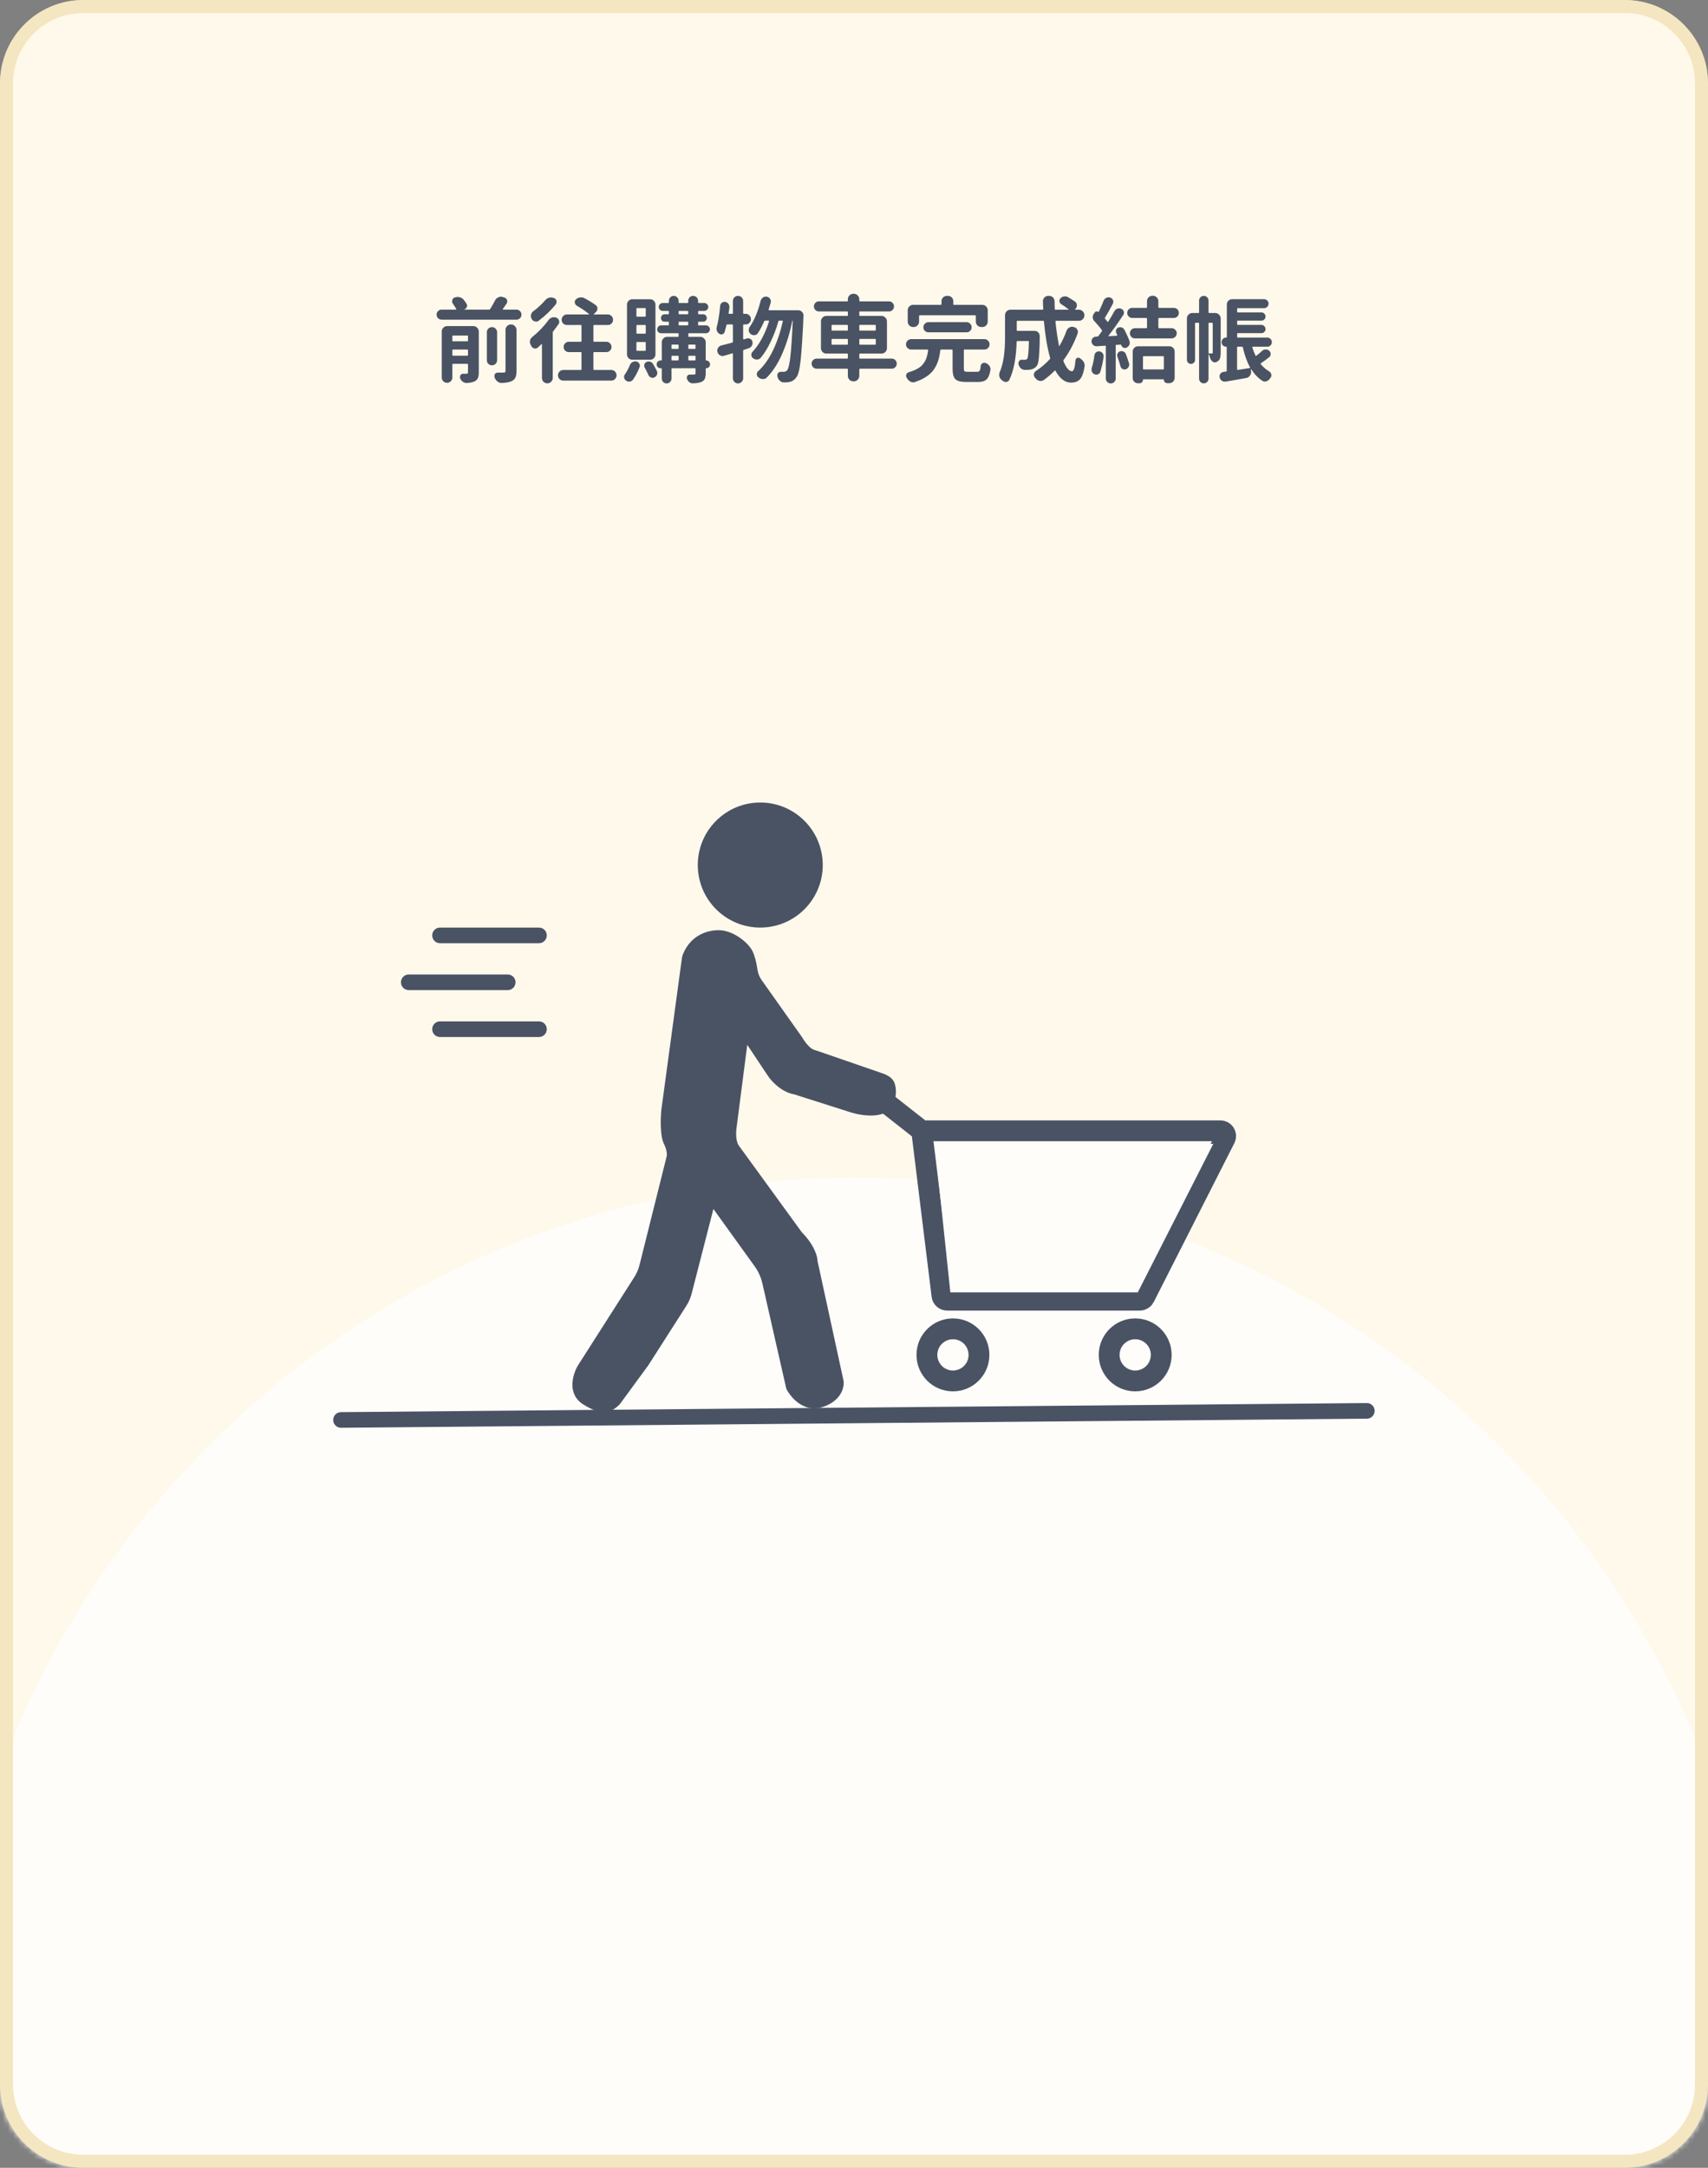 <svg width="328" height="416" viewBox="0 0 328 416" fill="none" xmlns="http://www.w3.org/2000/svg">
<rect x="0" y="0" width="328" height="416" fill="#808080" stroke="none"/>
<g clip-path="url(#clip0_2645_13688)">
<mask id="mask0_2645_13688" style="mask-type:luminance" maskUnits="userSpaceOnUse" x="0" y="0" width="328" height="416">
<path d="M312 0H16C7.163 0 0 7.163 0 16V400C0 408.837 7.163 416 16 416H312C320.837 416 328 408.837 328 400V16C328 7.163 320.837 0 312 0Z" fill="white"/>
</mask>
<g mask="url(#mask0_2645_13688)">
<path d="M312 0H16C7.163 0 0 7.163 0 16V400C0 408.837 7.163 416 16 416H312C320.837 416 328 408.837 328 400V16C328 7.163 320.837 0 312 0Z" fill="#FFF9EB"/>
<path d="M164 576C260.65 576 339 497.65 339 401C339 304.35 260.65 226 164 226C67.35 226 -11 304.35 -11 401C-11 497.65 67.35 576 164 576Z" fill="#FFFDFA"/>
<path d="M86.867 68.133C86.867 68.215 86.914 68.256 87.008 68.256H89.75C89.832 68.256 89.873 68.215 89.873 68.133V67.219C89.873 67.125 89.832 67.078 89.75 67.078H87.008C86.914 67.078 86.867 67.125 86.867 67.219V68.133ZM89.873 64.512C89.873 64.43 89.832 64.389 89.75 64.389H87.008C86.914 64.389 86.867 64.43 86.867 64.512V65.373C86.867 65.455 86.914 65.496 87.008 65.496H89.75C89.832 65.496 89.873 65.455 89.873 65.373V64.512ZM90.91 62.578C91.191 62.578 91.431 62.684 91.631 62.895C91.842 63.094 91.947 63.334 91.947 63.615V71.438C91.947 71.918 91.889 72.287 91.771 72.545C91.654 72.814 91.449 73.025 91.156 73.178C90.816 73.353 90.306 73.459 89.627 73.494C89.603 73.494 89.58 73.494 89.556 73.494C89.31 73.494 89.082 73.412 88.871 73.248C88.637 73.084 88.467 72.861 88.361 72.58C88.338 72.498 88.326 72.416 88.326 72.334C88.326 72.217 88.361 72.106 88.431 72C88.549 71.812 88.719 71.719 88.941 71.719H89.1C89.322 71.719 89.486 71.719 89.592 71.719C89.697 71.719 89.767 71.695 89.803 71.648C89.85 71.602 89.873 71.525 89.873 71.42V69.961C89.873 69.867 89.832 69.82 89.75 69.82H87.008C86.914 69.82 86.867 69.867 86.867 69.961V72.439C86.867 72.721 86.767 72.961 86.568 73.16C86.369 73.359 86.129 73.459 85.848 73.459C85.566 73.459 85.326 73.359 85.127 73.16C84.928 72.961 84.828 72.721 84.828 72.439V63.615C84.828 63.334 84.928 63.094 85.127 62.895C85.338 62.684 85.584 62.578 85.865 62.578H90.91ZM97.08 71.174V63.299C97.08 63.018 97.18 62.777 97.379 62.578C97.578 62.367 97.824 62.262 98.117 62.262H98.152C98.433 62.262 98.674 62.367 98.873 62.578C99.084 62.777 99.189 63.018 99.189 63.299V71.209C99.189 71.76 99.119 72.176 98.978 72.457C98.85 72.738 98.609 72.967 98.258 73.143C97.824 73.342 97.185 73.459 96.342 73.494C96.33 73.494 96.318 73.494 96.306 73.494C96.025 73.494 95.773 73.406 95.551 73.231C95.305 73.043 95.123 72.797 95.006 72.492C95.006 72.469 95 72.445 94.988 72.422C94.953 72.328 94.935 72.24 94.935 72.158C94.935 72.029 94.971 71.906 95.041 71.789C95.158 71.602 95.334 71.508 95.568 71.508C95.756 71.508 95.926 71.508 96.078 71.508C96.348 71.508 96.553 71.502 96.693 71.49C96.846 71.49 96.945 71.473 96.992 71.438C97.051 71.391 97.08 71.303 97.08 71.174ZM93.775 63.053C93.975 62.865 94.209 62.772 94.478 62.772C94.748 62.772 94.977 62.865 95.164 63.053C95.363 63.24 95.463 63.469 95.463 63.738V69.135C95.463 69.404 95.363 69.633 95.164 69.82C94.977 70.008 94.748 70.102 94.478 70.102C94.209 70.102 93.975 70.008 93.775 69.82C93.588 69.633 93.494 69.404 93.494 69.135V63.738C93.494 63.469 93.588 63.24 93.775 63.053ZM96.553 59.309C96.541 59.332 96.541 59.355 96.553 59.379C96.564 59.402 96.582 59.414 96.605 59.414H99.172C99.441 59.414 99.67 59.508 99.857 59.695C100.045 59.883 100.139 60.111 100.139 60.381C100.139 60.65 100.045 60.879 99.857 61.066C99.67 61.254 99.441 61.348 99.172 61.348H84.81C84.541 61.348 84.312 61.254 84.125 61.066C83.937 60.879 83.844 60.65 83.844 60.381C83.844 60.111 83.937 59.883 84.125 59.695C84.312 59.508 84.541 59.414 84.81 59.414H87.553C87.576 59.414 87.594 59.402 87.605 59.379C87.629 59.355 87.635 59.332 87.623 59.309C87.435 58.969 87.213 58.617 86.955 58.254C86.861 58.125 86.814 57.978 86.814 57.815C86.814 57.744 86.826 57.668 86.85 57.586C86.92 57.34 87.072 57.176 87.306 57.094L87.377 57.076C87.553 57.018 87.723 56.988 87.887 56.988C88.027 56.988 88.162 57.006 88.291 57.041C88.596 57.123 88.848 57.281 89.047 57.516C89.246 57.773 89.422 58.025 89.574 58.272C89.656 58.389 89.697 58.518 89.697 58.658C89.697 58.74 89.68 58.828 89.644 58.922C89.551 59.145 89.387 59.297 89.152 59.379C89.152 59.379 89.152 59.385 89.152 59.397C89.152 59.408 89.158 59.414 89.17 59.414H93.916C94.01 59.414 94.08 59.379 94.127 59.309C94.455 58.793 94.771 58.236 95.076 57.639C95.217 57.369 95.422 57.176 95.691 57.059C95.855 56.977 96.019 56.935 96.183 56.935C96.301 56.935 96.412 56.953 96.517 56.988L96.852 57.094C97.109 57.164 97.279 57.322 97.361 57.568C97.396 57.662 97.414 57.756 97.414 57.85C97.414 57.99 97.373 58.125 97.291 58.254C97.08 58.57 96.834 58.922 96.553 59.309ZM104.709 57.603C104.908 57.369 105.154 57.211 105.447 57.129C105.576 57.094 105.699 57.076 105.816 57.076C105.98 57.076 106.145 57.105 106.309 57.164L106.396 57.199C106.643 57.293 106.801 57.469 106.871 57.727C106.883 57.797 106.889 57.867 106.889 57.938C106.889 58.102 106.836 58.26 106.73 58.412C105.758 59.596 104.668 60.639 103.461 61.541C103.297 61.658 103.127 61.717 102.951 61.717C102.869 61.717 102.793 61.705 102.723 61.682C102.453 61.623 102.248 61.471 102.107 61.225C102.107 61.225 102.107 61.219 102.107 61.207C102.002 61.031 101.949 60.85 101.949 60.662C101.949 60.58 101.955 60.498 101.967 60.416C102.025 60.147 102.166 59.924 102.389 59.748C103.291 59.08 104.064 58.365 104.709 57.603ZM105.324 61.435C105.5 61.19 105.729 61.02 106.01 60.926C106.139 60.891 106.262 60.873 106.379 60.873C106.543 60.873 106.701 60.902 106.854 60.961C107.1 61.066 107.264 61.248 107.346 61.506C107.381 61.6 107.398 61.688 107.398 61.77C107.398 61.934 107.346 62.086 107.24 62.227C106.936 62.66 106.602 63.111 106.238 63.58C106.18 63.65 106.15 63.727 106.15 63.809V72.527C106.15 72.82 106.045 73.066 105.834 73.266C105.635 73.465 105.395 73.564 105.113 73.564C104.832 73.564 104.586 73.465 104.375 73.266C104.176 73.066 104.076 72.82 104.076 72.527V66.076C104.076 66.053 104.064 66.041 104.041 66.041C104.018 66.029 104 66.029 103.988 66.041C103.742 66.275 103.508 66.492 103.285 66.691C103.145 66.82 102.98 66.885 102.793 66.885C102.734 66.885 102.676 66.879 102.617 66.867C102.359 66.809 102.166 66.662 102.037 66.428C102.002 66.346 101.961 66.264 101.914 66.182C101.809 65.994 101.756 65.801 101.756 65.602C101.756 65.531 101.762 65.455 101.773 65.373C101.832 65.092 101.973 64.863 102.195 64.688C103.414 63.703 104.457 62.619 105.324 61.435ZM113.955 70.857C113.955 70.951 114.002 70.998 114.096 70.998H117.383C117.664 70.998 117.904 71.098 118.104 71.297C118.303 71.496 118.402 71.736 118.402 72.018C118.402 72.299 118.303 72.539 118.104 72.738C117.904 72.938 117.664 73.037 117.383 73.037H108.189C107.896 73.037 107.65 72.938 107.451 72.738C107.252 72.539 107.152 72.299 107.152 72.018C107.152 71.736 107.252 71.496 107.451 71.297C107.65 71.098 107.896 70.998 108.189 70.998H111.547C111.629 70.998 111.67 70.951 111.67 70.857V67.711C111.67 67.617 111.629 67.57 111.547 67.57H109.227C108.957 67.57 108.723 67.477 108.523 67.289C108.336 67.09 108.242 66.856 108.242 66.586C108.242 66.305 108.336 66.07 108.523 65.883C108.723 65.684 108.957 65.584 109.227 65.584H111.547C111.629 65.584 111.67 65.543 111.67 65.461V62.508C111.67 62.414 111.629 62.367 111.547 62.367H108.857C108.588 62.367 108.354 62.273 108.154 62.086C107.955 61.887 107.855 61.647 107.855 61.365C107.855 61.084 107.955 60.844 108.154 60.645C108.354 60.445 108.588 60.346 108.857 60.346H113.094C113.117 60.346 113.129 60.34 113.129 60.328C113.141 60.305 113.141 60.287 113.129 60.275C112.461 59.725 111.67 59.185 110.756 58.658C110.545 58.529 110.422 58.342 110.387 58.096C110.375 58.049 110.369 58.008 110.369 57.973C110.369 57.773 110.445 57.603 110.598 57.463C110.82 57.24 111.084 57.111 111.389 57.076C111.459 57.065 111.529 57.059 111.6 57.059C111.822 57.059 112.033 57.111 112.232 57.217C113.029 57.639 113.738 58.072 114.359 58.518C114.605 58.682 114.729 58.916 114.729 59.221C114.729 59.478 114.635 59.695 114.447 59.871L114.043 60.258C114.02 60.281 114.014 60.305 114.025 60.328C114.037 60.34 114.055 60.346 114.078 60.346H116.732C117.014 60.346 117.248 60.445 117.436 60.645C117.635 60.844 117.734 61.084 117.734 61.365C117.734 61.647 117.635 61.887 117.436 62.086C117.248 62.273 117.014 62.367 116.732 62.367H114.096C114.002 62.367 113.955 62.414 113.955 62.508V65.461C113.955 65.543 114.002 65.584 114.096 65.584H116.451C116.721 65.584 116.949 65.684 117.137 65.883C117.336 66.07 117.436 66.305 117.436 66.586C117.436 66.856 117.336 67.09 117.137 67.289C116.949 67.477 116.721 67.57 116.451 67.57H114.096C114.002 67.57 113.955 67.617 113.955 67.711V70.857ZM123.869 60.768C123.963 60.768 124.01 60.727 124.01 60.645V59.238C124.01 59.156 123.963 59.115 123.869 59.115H122.357C122.264 59.115 122.217 59.156 122.217 59.238V60.645C122.217 60.727 122.264 60.768 122.357 60.768H123.869ZM123.869 64.037C123.963 64.037 124.01 63.996 124.01 63.914V62.508C124.01 62.414 123.963 62.367 123.869 62.367H122.357C122.264 62.367 122.217 62.414 122.217 62.508V63.914C122.217 63.996 122.264 64.037 122.357 64.037H123.869ZM123.869 67.324C123.963 67.324 124.01 67.277 124.01 67.184V65.76C124.01 65.678 123.963 65.637 123.869 65.637H122.357C122.264 65.637 122.217 65.678 122.217 65.76V67.184C122.217 67.277 122.264 67.324 122.357 67.324H123.869ZM124.836 57.428C125.129 57.428 125.375 57.527 125.574 57.727C125.773 57.926 125.873 58.172 125.873 58.465V67.992C125.873 68.273 125.773 68.519 125.574 68.731C125.375 68.93 125.129 69.029 124.836 69.029H121.443C121.15 69.029 120.904 68.93 120.705 68.731C120.506 68.519 120.406 68.273 120.406 67.992V58.465C120.406 58.172 120.506 57.926 120.705 57.727C120.904 57.527 121.15 57.428 121.443 57.428H124.836ZM120.951 70.066C121.057 69.809 121.227 69.615 121.461 69.486C121.625 69.393 121.795 69.346 121.971 69.346C122.053 69.346 122.129 69.352 122.199 69.363C122.457 69.422 122.65 69.562 122.779 69.785C122.85 69.914 122.885 70.043 122.885 70.172C122.885 70.266 122.861 70.365 122.814 70.471C122.475 71.35 122.059 72.141 121.566 72.844C121.426 73.055 121.221 73.178 120.951 73.213C120.904 73.225 120.857 73.231 120.811 73.231C120.6 73.231 120.406 73.172 120.23 73.055C120.031 72.914 119.908 72.721 119.861 72.475C119.85 72.428 119.844 72.375 119.844 72.316C119.844 72.141 119.902 71.977 120.02 71.824C120.383 71.297 120.693 70.711 120.951 70.066ZM123.799 70.523C123.74 70.406 123.711 70.283 123.711 70.154C123.711 70.072 123.723 69.99 123.746 69.908C123.816 69.697 123.957 69.545 124.168 69.451C124.297 69.393 124.426 69.363 124.555 69.363C124.66 69.363 124.766 69.381 124.871 69.416C125.105 69.486 125.287 69.633 125.416 69.856C125.686 70.312 125.926 70.752 126.137 71.174C126.195 71.303 126.225 71.432 126.225 71.561C126.225 71.666 126.207 71.777 126.172 71.894C126.078 72.129 125.914 72.305 125.68 72.422C125.562 72.481 125.445 72.51 125.328 72.51C125.223 72.51 125.117 72.486 125.012 72.439C124.789 72.357 124.625 72.199 124.52 71.965C124.32 71.508 124.08 71.027 123.799 70.523ZM132.184 69.047C132.184 69.129 132.225 69.17 132.307 69.17H133.449C133.531 69.17 133.572 69.129 133.572 69.047V68.414C133.572 68.32 133.531 68.273 133.449 68.273H132.307C132.225 68.273 132.184 68.32 132.184 68.414V69.047ZM129.09 68.273C128.996 68.273 128.949 68.32 128.949 68.414V69.047C128.949 69.129 128.996 69.17 129.09 69.17H130.197C130.279 69.17 130.32 69.129 130.32 69.047V68.414C130.32 68.32 130.279 68.273 130.197 68.273H129.09ZM130.32 66.269C130.32 66.176 130.279 66.129 130.197 66.129H129.09C128.996 66.129 128.949 66.176 128.949 66.269V66.832C128.949 66.914 128.996 66.955 129.09 66.955H130.197C130.279 66.955 130.32 66.914 130.32 66.832V66.269ZM133.572 66.269C133.572 66.176 133.531 66.129 133.449 66.129H132.307C132.225 66.129 132.184 66.176 132.184 66.269V66.832C132.184 66.914 132.225 66.955 132.307 66.955H133.449C133.531 66.955 133.572 66.914 133.572 66.832V66.269ZM130.461 61.734C130.367 61.734 130.32 61.781 130.32 61.875V62.315C130.32 62.397 130.367 62.438 130.461 62.438H132.025C132.119 62.438 132.166 62.397 132.166 62.315V61.875C132.166 61.781 132.119 61.734 132.025 61.734H130.461ZM130.461 59.66C130.367 59.66 130.32 59.701 130.32 59.783V60.188C130.32 60.27 130.367 60.31 130.461 60.31H132.025C132.119 60.31 132.166 60.27 132.166 60.188V59.783C132.166 59.701 132.119 59.66 132.025 59.66H130.461ZM135.611 69.17C135.822 69.17 135.998 69.246 136.139 69.398C136.279 69.539 136.35 69.709 136.35 69.908V69.926C136.35 70.137 136.279 70.312 136.139 70.453C135.998 70.594 135.822 70.664 135.611 70.664C135.553 70.664 135.523 70.699 135.523 70.769V71.613C135.523 72.082 135.465 72.439 135.348 72.686C135.242 72.932 135.043 73.125 134.75 73.266C134.387 73.441 133.818 73.541 133.045 73.564C133.033 73.564 133.021 73.564 133.01 73.564C132.764 73.564 132.547 73.482 132.359 73.318C132.148 73.154 132.002 72.943 131.92 72.686C131.896 72.615 131.885 72.545 131.885 72.475C131.885 72.357 131.92 72.24 131.99 72.123C132.107 71.959 132.271 71.877 132.482 71.877H133.273C133.391 71.877 133.467 71.859 133.502 71.824C133.549 71.777 133.572 71.701 133.572 71.596V70.805C133.572 70.711 133.531 70.664 133.449 70.664H129.09C128.996 70.664 128.949 70.711 128.949 70.805V72.65C128.949 72.908 128.855 73.125 128.668 73.301C128.492 73.488 128.275 73.582 128.018 73.582C127.76 73.582 127.537 73.488 127.35 73.301C127.174 73.125 127.086 72.908 127.086 72.65V70.769C127.086 70.699 127.051 70.664 126.98 70.664H126.857C126.646 70.664 126.465 70.594 126.312 70.453C126.172 70.301 126.102 70.125 126.102 69.926C126.102 69.715 126.172 69.539 126.312 69.398C126.465 69.246 126.646 69.17 126.857 69.17H126.98C127.051 69.17 127.086 69.135 127.086 69.064V65.672C127.086 65.391 127.186 65.15 127.385 64.951C127.584 64.74 127.83 64.635 128.123 64.635H130.197C130.279 64.635 130.32 64.594 130.32 64.512V64.09C130.32 63.996 130.279 63.949 130.197 63.949H126.963C126.752 63.949 126.57 63.879 126.418 63.738C126.277 63.586 126.207 63.404 126.207 63.193C126.207 62.982 126.277 62.807 126.418 62.666C126.57 62.514 126.752 62.438 126.963 62.438H128.316C128.41 62.438 128.457 62.397 128.457 62.315V61.875C128.457 61.781 128.41 61.734 128.316 61.734H127.631C127.432 61.734 127.262 61.67 127.121 61.541C126.992 61.4 126.928 61.23 126.928 61.031C126.928 60.832 126.992 60.662 127.121 60.522C127.262 60.381 127.432 60.31 127.631 60.31H128.316C128.41 60.31 128.457 60.27 128.457 60.188V59.783C128.457 59.701 128.41 59.66 128.316 59.66H127.262C127.051 59.66 126.869 59.584 126.717 59.432C126.576 59.279 126.506 59.103 126.506 58.904C126.506 58.693 126.576 58.518 126.717 58.377C126.869 58.225 127.051 58.148 127.262 58.148H128.316C128.41 58.148 128.457 58.102 128.457 58.008V57.709C128.457 57.451 128.545 57.234 128.721 57.059C128.908 56.871 129.131 56.777 129.389 56.777C129.646 56.777 129.863 56.871 130.039 57.059C130.227 57.234 130.32 57.451 130.32 57.709V58.008C130.32 58.102 130.367 58.148 130.461 58.148H132.025C132.119 58.148 132.166 58.102 132.166 58.008V57.727C132.166 57.457 132.254 57.234 132.43 57.059C132.617 56.871 132.84 56.777 133.098 56.777C133.367 56.777 133.596 56.871 133.783 57.059C133.971 57.234 134.064 57.457 134.064 57.727V58.008C134.064 58.102 134.111 58.148 134.205 58.148H135.26C135.459 58.148 135.635 58.225 135.787 58.377C135.939 58.518 136.016 58.693 136.016 58.904C136.016 59.103 135.939 59.279 135.787 59.432C135.635 59.584 135.459 59.66 135.26 59.66H134.205C134.111 59.66 134.064 59.701 134.064 59.783V60.188C134.064 60.27 134.111 60.31 134.205 60.31H135.031C135.23 60.31 135.395 60.381 135.523 60.522C135.664 60.662 135.734 60.832 135.734 61.031C135.734 61.23 135.664 61.4 135.523 61.541C135.395 61.67 135.23 61.734 135.031 61.734H134.205C134.111 61.734 134.064 61.781 134.064 61.875V62.315C134.064 62.397 134.111 62.438 134.205 62.438H135.576C135.787 62.438 135.963 62.514 136.104 62.666C136.256 62.807 136.332 62.982 136.332 63.193C136.332 63.404 136.256 63.586 136.104 63.738C135.963 63.879 135.787 63.949 135.576 63.949H132.307C132.225 63.949 132.184 63.996 132.184 64.09V64.512C132.184 64.594 132.225 64.635 132.307 64.635H134.486C134.768 64.635 135.008 64.74 135.207 64.951C135.418 65.15 135.523 65.391 135.523 65.672V69.082C135.523 69.141 135.553 69.17 135.611 69.17ZM143.434 64.951C143.516 64.928 143.598 64.916 143.68 64.916C143.832 64.916 143.984 64.963 144.137 65.057C144.348 65.197 144.471 65.391 144.506 65.637C144.518 65.695 144.523 65.754 144.523 65.812C144.523 66.012 144.465 66.205 144.348 66.393C144.195 66.615 143.99 66.768 143.732 66.85C143.24 67.014 142.941 67.107 142.836 67.131C142.754 67.166 142.713 67.225 142.713 67.307V72.598C142.713 72.867 142.613 73.096 142.414 73.283C142.227 73.482 141.998 73.582 141.729 73.582C141.459 73.582 141.225 73.482 141.025 73.283C140.838 73.096 140.744 72.867 140.744 72.598V67.904C140.744 67.869 140.732 67.846 140.709 67.834C140.686 67.811 140.656 67.799 140.621 67.799C140.457 67.857 140.199 67.939 139.848 68.045C139.496 68.15 139.227 68.227 139.039 68.273C138.945 68.309 138.852 68.326 138.758 68.326C138.582 68.326 138.418 68.279 138.266 68.186C138.02 68.045 137.861 67.834 137.791 67.553L137.773 67.535C137.75 67.441 137.738 67.353 137.738 67.272C137.738 67.096 137.791 66.926 137.896 66.762C138.049 66.516 138.26 66.357 138.529 66.287C139.127 66.147 139.824 65.965 140.621 65.742C140.703 65.719 140.744 65.66 140.744 65.566V62.402C140.744 62.309 140.697 62.262 140.604 62.262H139.672C139.578 62.262 139.525 62.303 139.514 62.385C139.396 62.877 139.279 63.316 139.162 63.703C139.104 63.926 138.963 64.066 138.74 64.125C138.658 64.16 138.582 64.178 138.512 64.178C138.383 64.178 138.254 64.137 138.125 64.055C137.914 63.914 137.762 63.721 137.668 63.475C137.621 63.334 137.598 63.193 137.598 63.053C137.598 62.947 137.615 62.836 137.65 62.719C137.932 61.688 138.148 60.34 138.301 58.676C138.324 58.441 138.436 58.248 138.635 58.096C138.787 57.978 138.951 57.92 139.127 57.92C139.174 57.92 139.227 57.926 139.285 57.938C139.531 57.973 139.73 58.096 139.883 58.307C140.012 58.471 140.076 58.658 140.076 58.869C140.076 58.904 140.076 58.945 140.076 58.992C140.029 59.344 139.977 59.713 139.918 60.1C139.906 60.182 139.941 60.223 140.023 60.223H140.604C140.697 60.223 140.744 60.182 140.744 60.1V57.762C140.744 57.48 140.838 57.246 141.025 57.059C141.225 56.871 141.459 56.777 141.729 56.777C141.998 56.777 142.227 56.871 142.414 57.059C142.613 57.246 142.713 57.48 142.713 57.762V60.1C142.713 60.182 142.754 60.223 142.836 60.223H143.188C143.469 60.223 143.709 60.322 143.908 60.522C144.107 60.721 144.207 60.961 144.207 61.242C144.207 61.523 144.107 61.764 143.908 61.963C143.709 62.162 143.469 62.262 143.188 62.262H142.836C142.754 62.262 142.713 62.309 142.713 62.402V65.022C142.713 65.057 142.725 65.086 142.748 65.109C142.771 65.133 142.801 65.139 142.836 65.127L143.434 64.951ZM147.6 59.414C147.6 59.449 147.605 59.478 147.617 59.502C147.641 59.525 147.67 59.537 147.705 59.537H153.295C153.576 59.537 153.816 59.643 154.016 59.853C154.203 60.041 154.297 60.27 154.297 60.539C154.297 61.207 154.209 62.918 154.033 65.672C153.951 67.031 153.857 68.186 153.752 69.135C153.646 70.072 153.529 70.793 153.4 71.297C153.271 71.789 153.119 72.152 152.943 72.387C152.744 72.668 152.539 72.873 152.328 73.002C152.117 73.143 151.854 73.248 151.537 73.318C151.291 73.365 150.963 73.389 150.553 73.389C150.541 73.389 150.535 73.389 150.535 73.389C150.254 73.389 150.002 73.289 149.779 73.09C149.557 72.891 149.404 72.644 149.322 72.352C149.311 72.316 149.299 72.281 149.287 72.246C149.275 72.176 149.27 72.106 149.27 72.035C149.27 71.883 149.311 71.742 149.393 71.613C149.533 71.438 149.715 71.35 149.938 71.35C149.938 71.35 149.943 71.35 149.955 71.35C150.107 71.35 150.295 71.35 150.518 71.35C150.775 71.35 150.998 71.238 151.186 71.016C151.42 70.711 151.619 69.844 151.783 68.414C151.947 66.973 152.1 64.693 152.24 61.576C152.24 61.541 152.223 61.523 152.188 61.523C152.164 61.523 152.152 61.535 152.152 61.559C151.719 63.773 151.092 65.842 150.271 67.764C149.451 69.674 148.455 71.227 147.283 72.422C147.084 72.633 146.832 72.738 146.527 72.738C146.223 72.738 145.953 72.65 145.719 72.475C145.695 72.463 145.678 72.451 145.666 72.439C145.443 72.287 145.332 72.07 145.332 71.789C145.332 71.578 145.414 71.397 145.578 71.244C146.715 70.201 147.682 68.842 148.479 67.166C149.275 65.49 149.891 63.65 150.324 61.647C150.348 61.565 150.312 61.523 150.219 61.523H149.639C149.557 61.523 149.504 61.565 149.48 61.647C149.117 62.959 148.637 64.242 148.039 65.496C147.453 66.75 146.803 67.805 146.088 68.66C145.912 68.871 145.678 68.982 145.385 68.994C145.361 68.994 145.344 68.994 145.332 68.994C145.062 68.994 144.822 68.912 144.611 68.748C144.389 68.584 144.277 68.361 144.277 68.08C144.277 67.857 144.354 67.67 144.506 67.518C145.174 66.814 145.783 65.947 146.334 64.916C146.885 63.885 147.336 62.795 147.688 61.647C147.699 61.623 147.693 61.6 147.67 61.576C147.658 61.541 147.635 61.523 147.6 61.523H146.949C146.855 61.523 146.791 61.565 146.756 61.647C146.393 62.502 145.988 63.264 145.543 63.932C145.402 64.154 145.191 64.283 144.91 64.318C144.875 64.318 144.834 64.318 144.787 64.318C144.564 64.318 144.359 64.248 144.172 64.107C143.961 63.955 143.832 63.744 143.785 63.475C143.785 63.416 143.785 63.363 143.785 63.316C143.785 63.105 143.844 62.918 143.961 62.754C144.852 61.465 145.555 59.789 146.07 57.727C146.141 57.457 146.287 57.246 146.51 57.094C146.686 56.977 146.873 56.918 147.072 56.918C147.131 56.918 147.195 56.924 147.266 56.935C147.523 56.982 147.729 57.117 147.881 57.34C147.986 57.504 148.039 57.668 148.039 57.832C148.039 57.914 148.027 57.996 148.004 58.078C147.887 58.488 147.752 58.934 147.6 59.414ZM159.693 66.023C159.693 66.106 159.734 66.147 159.816 66.147H162.699C162.781 66.147 162.822 66.106 162.822 66.023V65.18C162.822 65.086 162.781 65.039 162.699 65.039H159.816C159.734 65.039 159.693 65.086 159.693 65.18V66.023ZM159.816 62.35C159.734 62.35 159.693 62.391 159.693 62.473V63.316C159.693 63.398 159.734 63.44 159.816 63.44H162.699C162.781 63.44 162.822 63.398 162.822 63.316V62.473C162.822 62.391 162.781 62.35 162.699 62.35H159.816ZM168.184 62.473C168.184 62.391 168.137 62.35 168.043 62.35H165.16C165.066 62.35 165.02 62.391 165.02 62.473V63.316C165.02 63.398 165.066 63.44 165.16 63.44H168.043C168.137 63.44 168.184 63.398 168.184 63.316V62.473ZM168.043 66.147C168.137 66.147 168.184 66.106 168.184 66.023V65.18C168.184 65.086 168.137 65.039 168.043 65.039H165.16C165.066 65.039 165.02 65.086 165.02 65.18V66.023C165.02 66.106 165.066 66.147 165.16 66.147H168.043ZM171.242 68.818C171.512 68.818 171.74 68.912 171.928 69.1C172.115 69.287 172.209 69.516 172.209 69.785C172.209 70.055 172.115 70.283 171.928 70.471C171.74 70.658 171.512 70.752 171.242 70.752H165.16C165.066 70.752 165.02 70.793 165.02 70.875V72.141C165.02 72.422 164.914 72.662 164.703 72.861C164.504 73.072 164.264 73.178 163.982 73.178H163.859C163.578 73.178 163.332 73.072 163.121 72.861C162.922 72.662 162.822 72.422 162.822 72.141V70.875C162.822 70.793 162.781 70.752 162.699 70.752H156.828C156.559 70.752 156.33 70.658 156.143 70.471C155.955 70.283 155.861 70.055 155.861 69.785C155.861 69.516 155.955 69.287 156.143 69.1C156.33 68.912 156.559 68.818 156.828 68.818H162.699C162.781 68.818 162.822 68.777 162.822 68.695V67.992C162.822 67.898 162.781 67.852 162.699 67.852H158.691C158.41 67.852 158.164 67.752 157.953 67.553C157.754 67.342 157.654 67.096 157.654 66.814V61.664C157.654 61.383 157.754 61.143 157.953 60.943C158.164 60.732 158.41 60.627 158.691 60.627H162.699C162.781 60.627 162.822 60.586 162.822 60.504V59.906C162.822 59.812 162.781 59.766 162.699 59.766H157.268C156.998 59.766 156.77 59.672 156.582 59.484C156.395 59.297 156.301 59.068 156.301 58.799C156.301 58.529 156.395 58.301 156.582 58.113C156.77 57.926 156.998 57.832 157.268 57.832H162.699C162.781 57.832 162.822 57.785 162.822 57.691V57.41C162.822 57.129 162.922 56.889 163.121 56.69C163.332 56.478 163.578 56.373 163.859 56.373H163.982C164.264 56.373 164.504 56.478 164.703 56.69C164.914 56.889 165.02 57.129 165.02 57.41V57.691C165.02 57.785 165.066 57.832 165.16 57.832H170.715C170.984 57.832 171.213 57.926 171.4 58.113C171.588 58.301 171.682 58.529 171.682 58.799C171.682 59.068 171.588 59.297 171.4 59.484C171.213 59.672 170.984 59.766 170.715 59.766H165.16C165.066 59.766 165.02 59.812 165.02 59.906V60.504C165.02 60.586 165.066 60.627 165.16 60.627H169.291C169.572 60.627 169.812 60.732 170.012 60.943C170.223 61.143 170.328 61.383 170.328 61.664V66.814C170.328 67.096 170.223 67.342 170.012 67.553C169.812 67.752 169.572 67.852 169.291 67.852H165.16C165.066 67.852 165.02 67.898 165.02 67.992V68.695C165.02 68.777 165.066 68.818 165.16 68.818H171.242ZM176.621 60.504C176.539 60.504 176.498 60.545 176.498 60.627V61.717C176.498 61.998 176.393 62.244 176.182 62.455C175.982 62.654 175.742 62.754 175.461 62.754H175.355C175.062 62.754 174.816 62.654 174.617 62.455C174.418 62.244 174.318 61.998 174.318 61.717V59.537C174.318 59.256 174.418 59.016 174.617 58.816C174.816 58.605 175.062 58.5 175.355 58.5H180.682C180.764 58.5 180.805 58.453 180.805 58.359V57.815C180.805 57.522 180.904 57.275 181.104 57.076C181.314 56.877 181.561 56.777 181.842 56.777H182.035C182.328 56.777 182.574 56.877 182.773 57.076C182.973 57.275 183.072 57.522 183.072 57.815V58.359C183.072 58.453 183.119 58.5 183.213 58.5H188.645C188.938 58.5 189.184 58.605 189.383 58.816C189.582 59.016 189.682 59.256 189.682 59.537V61.717C189.682 61.998 189.582 62.244 189.383 62.455C189.184 62.654 188.938 62.754 188.645 62.754H188.434C188.152 62.754 187.906 62.654 187.695 62.455C187.496 62.244 187.396 61.998 187.396 61.717V60.627C187.396 60.545 187.355 60.504 187.273 60.504H176.621ZM186.307 62.121C186.494 62.309 186.588 62.537 186.588 62.807C186.588 63.076 186.494 63.305 186.307 63.492C186.119 63.68 185.891 63.773 185.621 63.773H178.291C178.021 63.773 177.793 63.68 177.605 63.492C177.418 63.305 177.324 63.076 177.324 62.807C177.324 62.537 177.418 62.309 177.605 62.121C177.793 61.922 178.021 61.822 178.291 61.822H185.621C185.891 61.822 186.119 61.922 186.307 62.121ZM185.85 71.35H187.643C187.877 71.35 188.041 71.279 188.135 71.139C188.229 70.986 188.293 70.682 188.328 70.225C188.352 69.99 188.463 69.82 188.662 69.715C188.779 69.644 188.902 69.609 189.031 69.609C189.125 69.609 189.219 69.627 189.312 69.662C189.324 69.674 189.33 69.68 189.33 69.68C189.623 69.797 189.852 69.978 190.016 70.225C190.145 70.424 190.209 70.629 190.209 70.84C190.209 70.898 190.203 70.963 190.191 71.033C190.051 71.9 189.805 72.492 189.453 72.809C189.113 73.137 188.574 73.301 187.836 73.301H185.533C184.502 73.301 183.811 73.119 183.459 72.756C183.107 72.404 182.932 71.731 182.932 70.734V67.219C182.932 67.125 182.891 67.078 182.809 67.078H180.734C180.641 67.078 180.588 67.125 180.576 67.219C180.482 67.981 180.348 68.643 180.172 69.205C179.996 69.756 179.732 70.301 179.381 70.84C179.029 71.367 178.549 71.836 177.939 72.246C177.342 72.656 176.604 73.008 175.725 73.301C175.607 73.348 175.49 73.371 175.373 73.371C175.209 73.371 175.051 73.336 174.898 73.266C174.629 73.137 174.412 72.943 174.248 72.686C174.213 72.627 174.172 72.568 174.125 72.51C174.043 72.369 174.002 72.228 174.002 72.088C174.002 71.947 174.043 71.818 174.125 71.701C174.219 71.572 174.342 71.484 174.494 71.438C175.197 71.227 175.783 70.986 176.252 70.717C176.732 70.436 177.102 70.107 177.359 69.732C177.629 69.357 177.822 68.982 177.939 68.607C178.068 68.221 178.168 67.758 178.238 67.219C178.25 67.125 178.215 67.078 178.133 67.078H175.004C174.723 67.078 174.482 66.984 174.283 66.797C174.084 66.598 173.984 66.357 173.984 66.076C173.984 65.795 174.084 65.561 174.283 65.373C174.482 65.174 174.723 65.074 175.004 65.074H189.014C189.295 65.074 189.535 65.174 189.734 65.373C189.934 65.561 190.033 65.795 190.033 66.076C190.033 66.357 189.934 66.598 189.734 66.797C189.535 66.984 189.295 67.078 189.014 67.078H185.234C185.141 67.078 185.094 67.125 185.094 67.219V70.699C185.094 70.992 185.135 71.174 185.217 71.244C185.311 71.314 185.521 71.35 185.85 71.35ZM204.816 63.475C204.91 63.205 205.086 63 205.344 62.859C205.508 62.754 205.684 62.701 205.871 62.701C205.953 62.701 206.041 62.713 206.135 62.736L206.258 62.772C206.539 62.842 206.744 63 206.873 63.246C206.955 63.387 206.996 63.533 206.996 63.685C206.996 63.791 206.979 63.897 206.943 64.002C206.252 65.889 205.355 67.582 204.254 69.082C204.207 69.152 204.195 69.228 204.219 69.311C204.758 70.6 205.303 71.244 205.854 71.244C206.193 71.244 206.422 70.541 206.539 69.135C206.551 68.924 206.65 68.777 206.838 68.695C206.92 68.66 206.996 68.643 207.066 68.643C207.184 68.643 207.289 68.678 207.383 68.748C207.418 68.772 207.453 68.795 207.488 68.818C207.758 68.994 207.969 69.217 208.121 69.486C208.238 69.686 208.297 69.897 208.297 70.119C208.297 70.189 208.291 70.26 208.279 70.33C208.092 71.525 207.799 72.34 207.4 72.773C207.014 73.207 206.439 73.424 205.678 73.424C204.518 73.424 203.521 72.668 202.689 71.156C202.643 71.086 202.59 71.08 202.531 71.139C201.887 71.795 201.195 72.387 200.457 72.914C200.27 73.043 200.07 73.107 199.859 73.107C199.789 73.107 199.725 73.102 199.666 73.09C199.373 73.043 199.133 72.908 198.945 72.686C198.887 72.615 198.822 72.545 198.752 72.475C198.611 72.311 198.541 72.129 198.541 71.93C198.541 71.883 198.541 71.842 198.541 71.807C198.576 71.549 198.705 71.344 198.928 71.191C199.924 70.547 200.82 69.785 201.617 68.906C201.676 68.848 201.693 68.777 201.67 68.695C201.131 66.832 200.732 64.5 200.475 61.699C200.475 61.605 200.428 61.559 200.334 61.559H195.377C195.295 61.559 195.254 61.605 195.254 61.699V63.352C195.254 63.445 195.295 63.492 195.377 63.492H198.664C198.945 63.492 199.186 63.592 199.385 63.791C199.572 63.99 199.666 64.231 199.666 64.512C199.666 66.094 199.613 67.453 199.508 68.59C199.438 69.41 199.303 69.949 199.104 70.207C198.822 70.594 198.406 70.834 197.855 70.928C197.621 70.963 197.275 70.981 196.818 70.981C196.537 70.981 196.285 70.887 196.062 70.699C195.84 70.5 195.688 70.254 195.605 69.961C195.605 69.949 195.6 69.938 195.588 69.926C195.576 69.856 195.57 69.785 195.57 69.715C195.57 69.574 195.611 69.439 195.693 69.311C195.822 69.123 195.992 69.029 196.203 69.029C196.215 69.029 196.221 69.029 196.221 69.029C196.432 69.041 196.607 69.047 196.748 69.047C196.994 69.047 197.17 68.977 197.275 68.836C197.428 68.613 197.533 67.529 197.592 65.584C197.592 65.49 197.545 65.443 197.451 65.443H195.377C195.295 65.443 195.248 65.49 195.236 65.584C195.143 68.713 194.674 71.144 193.83 72.879C193.725 73.113 193.537 73.248 193.268 73.283C193.221 73.295 193.174 73.301 193.127 73.301C192.916 73.301 192.729 73.225 192.564 73.072C192.494 73.025 192.424 72.973 192.354 72.914C192.131 72.738 191.984 72.51 191.914 72.228C191.891 72.123 191.879 72.018 191.879 71.912C191.879 71.748 191.914 71.578 191.984 71.402C192.664 69.891 193.004 67.652 193.004 64.688V60.469C193.004 60.188 193.104 59.947 193.303 59.748C193.502 59.537 193.748 59.432 194.041 59.432H200.211C200.293 59.432 200.334 59.391 200.334 59.309C200.299 58.441 200.281 57.932 200.281 57.779C200.281 57.51 200.381 57.275 200.58 57.076C200.779 56.877 201.02 56.777 201.301 56.777H201.477C201.77 56.777 202.016 56.877 202.215 57.076C202.414 57.275 202.514 57.522 202.514 57.815C202.514 58.272 202.525 58.77 202.549 59.309C202.549 59.391 202.596 59.432 202.689 59.432H205.186C205.197 59.432 205.209 59.426 205.221 59.414C205.232 59.391 205.227 59.373 205.203 59.361C204.828 59.057 204.354 58.723 203.779 58.359C203.58 58.23 203.469 58.049 203.445 57.815C203.445 57.791 203.445 57.762 203.445 57.727C203.445 57.539 203.516 57.375 203.656 57.234C203.844 57.035 204.072 56.918 204.342 56.883C204.4 56.871 204.459 56.865 204.518 56.865C204.729 56.865 204.922 56.918 205.098 57.023C205.578 57.305 206.023 57.586 206.434 57.867C206.68 58.043 206.803 58.289 206.803 58.605C206.803 58.863 206.709 59.086 206.521 59.273L206.469 59.344C206.445 59.355 206.439 59.373 206.451 59.397C206.463 59.42 206.48 59.432 206.504 59.432H207.207C207.488 59.432 207.729 59.537 207.928 59.748C208.139 59.947 208.244 60.188 208.244 60.469V60.522C208.244 60.815 208.139 61.06 207.928 61.26C207.729 61.459 207.488 61.559 207.207 61.559H202.812C202.73 61.559 202.689 61.605 202.689 61.699C202.854 63.375 203.082 64.928 203.375 66.357C203.375 66.381 203.387 66.398 203.41 66.41C203.434 66.41 203.451 66.398 203.463 66.375C204.002 65.449 204.453 64.482 204.816 63.475ZM210.178 68.168C210.213 67.934 210.324 67.74 210.512 67.588C210.664 67.482 210.828 67.43 211.004 67.43C211.051 67.43 211.104 67.43 211.162 67.43C211.408 67.477 211.607 67.6 211.76 67.799C211.877 67.963 211.936 68.144 211.936 68.344C211.936 68.391 211.936 68.438 211.936 68.484C211.771 69.598 211.555 70.564 211.285 71.385C211.215 71.607 211.062 71.76 210.828 71.842C210.734 71.877 210.635 71.894 210.529 71.894C210.4 71.894 210.277 71.865 210.16 71.807C209.938 71.701 209.779 71.537 209.686 71.314C209.639 71.186 209.615 71.057 209.615 70.928C209.615 70.822 209.627 70.717 209.65 70.611C209.873 69.943 210.049 69.129 210.178 68.168ZM214.59 68.449C214.555 68.356 214.537 68.262 214.537 68.168C214.537 68.062 214.566 67.951 214.625 67.834C214.719 67.635 214.871 67.5 215.082 67.43C215.176 67.394 215.27 67.377 215.363 67.377C215.492 67.377 215.621 67.406 215.75 67.465C215.961 67.559 216.113 67.717 216.207 67.939C216.43 68.514 216.629 69.1 216.805 69.697C216.84 69.791 216.857 69.879 216.857 69.961C216.857 70.113 216.816 70.26 216.734 70.4C216.617 70.623 216.441 70.775 216.207 70.857C216.113 70.893 216.025 70.91 215.943 70.91C215.814 70.91 215.686 70.875 215.557 70.805C215.357 70.688 215.229 70.512 215.17 70.277C215.018 69.715 214.824 69.106 214.59 68.449ZM214.555 64.301C214.496 64.172 214.438 64.049 214.379 63.932C214.32 63.815 214.291 63.697 214.291 63.58C214.291 63.486 214.303 63.398 214.326 63.316C214.396 63.105 214.537 62.953 214.748 62.859C214.865 62.812 214.988 62.789 215.117 62.789C215.211 62.789 215.305 62.801 215.398 62.824C215.621 62.906 215.791 63.047 215.908 63.246C216.33 64.043 216.664 64.787 216.91 65.478C216.945 65.584 216.963 65.689 216.963 65.795C216.963 65.924 216.934 66.053 216.875 66.182C216.758 66.416 216.582 66.592 216.348 66.709C216.242 66.756 216.137 66.779 216.031 66.779C215.926 66.779 215.82 66.756 215.715 66.709C215.516 66.603 215.381 66.439 215.311 66.217C215.287 66.147 215.24 66.117 215.17 66.129L214.379 66.182C214.297 66.182 214.256 66.228 214.256 66.322V72.633C214.256 72.902 214.162 73.125 213.975 73.301C213.799 73.488 213.576 73.582 213.307 73.582C213.049 73.582 212.826 73.488 212.639 73.301C212.451 73.125 212.357 72.902 212.357 72.633V66.463C212.357 66.369 212.316 66.328 212.234 66.34C211.824 66.363 211.291 66.398 210.635 66.445C210.611 66.445 210.588 66.445 210.564 66.445C210.33 66.445 210.125 66.369 209.949 66.217C209.75 66.053 209.639 65.836 209.615 65.566C209.615 65.543 209.615 65.514 209.615 65.478C209.615 65.268 209.686 65.074 209.826 64.898C209.99 64.711 210.201 64.611 210.459 64.6L210.723 64.582C210.805 64.582 210.875 64.547 210.934 64.477C211.191 64.148 211.414 63.85 211.602 63.58C211.66 63.51 211.66 63.434 211.602 63.352C211.238 62.836 210.758 62.262 210.16 61.629C209.973 61.441 209.867 61.219 209.844 60.961C209.844 60.926 209.844 60.891 209.844 60.855C209.844 60.645 209.902 60.445 210.02 60.258L210.248 59.941C210.318 59.836 210.418 59.777 210.547 59.766C210.688 59.742 210.811 59.772 210.916 59.853C210.951 59.889 210.975 59.889 210.986 59.853C211.326 59.174 211.643 58.459 211.936 57.709C212.041 57.451 212.217 57.264 212.463 57.147C212.604 57.076 212.744 57.041 212.885 57.041C213.002 57.041 213.113 57.065 213.219 57.111C213.465 57.193 213.641 57.357 213.746 57.603C213.781 57.709 213.799 57.815 213.799 57.92C213.799 58.06 213.764 58.195 213.693 58.324C213.096 59.449 212.598 60.328 212.199 60.961C212.152 61.031 212.158 61.102 212.217 61.172C212.357 61.336 212.51 61.518 212.674 61.717C212.732 61.787 212.785 61.787 212.832 61.717C213.242 61.084 213.623 60.434 213.975 59.766C214.104 59.52 214.297 59.344 214.555 59.238C214.684 59.191 214.807 59.168 214.924 59.168C215.064 59.168 215.199 59.197 215.328 59.256C215.562 59.35 215.721 59.52 215.803 59.766C215.826 59.859 215.838 59.947 215.838 60.029C215.838 60.182 215.791 60.328 215.697 60.469C214.689 61.992 213.752 63.305 212.885 64.406C212.861 64.43 212.855 64.453 212.867 64.477C212.879 64.5 212.902 64.512 212.938 64.512L214.484 64.424C214.52 64.424 214.543 64.412 214.555 64.389C214.566 64.365 214.566 64.336 214.555 64.301ZM223.502 68.484C223.502 68.391 223.461 68.344 223.379 68.344H219.617C219.535 68.344 219.494 68.391 219.494 68.484V70.752C219.494 70.846 219.535 70.893 219.617 70.893H223.379C223.461 70.893 223.502 70.846 223.502 70.752V68.484ZM218.51 73.547C218.24 73.547 218.006 73.447 217.807 73.248C217.619 73.061 217.525 72.832 217.525 72.562V67.482C217.525 67.189 217.625 66.943 217.824 66.744C218.035 66.545 218.281 66.445 218.562 66.445H224.539C224.832 66.445 225.078 66.545 225.277 66.744C225.477 66.943 225.576 67.189 225.576 67.482V72.492C225.576 72.785 225.477 73.031 225.277 73.231C225.078 73.43 224.832 73.529 224.539 73.529H224.17C223.982 73.529 223.824 73.465 223.695 73.336C223.566 73.207 223.502 73.055 223.502 72.879C223.502 72.82 223.479 72.791 223.432 72.791H219.582C219.523 72.791 219.494 72.82 219.494 72.879C219.494 73.066 219.43 73.225 219.301 73.353C219.172 73.482 219.014 73.547 218.826 73.547H218.51ZM226.104 59.361C226.291 59.549 226.385 59.777 226.385 60.047C226.385 60.316 226.291 60.545 226.104 60.732C225.916 60.92 225.688 61.014 225.418 61.014H222.57C222.488 61.014 222.447 61.06 222.447 61.154V62.842C222.447 62.935 222.488 62.982 222.57 62.982H224.996C225.266 62.982 225.494 63.076 225.682 63.264C225.881 63.451 225.98 63.68 225.98 63.949C225.98 64.219 225.881 64.453 225.682 64.652C225.494 64.84 225.266 64.934 224.996 64.934H217.947C217.678 64.934 217.449 64.84 217.262 64.652C217.074 64.453 216.98 64.219 216.98 63.949C216.98 63.68 217.074 63.451 217.262 63.264C217.449 63.076 217.678 62.982 217.947 62.982H220.145C220.227 62.982 220.268 62.935 220.268 62.842V61.154C220.268 61.06 220.227 61.014 220.145 61.014H217.438C217.168 61.014 216.939 60.92 216.752 60.732C216.564 60.545 216.471 60.316 216.471 60.047C216.471 59.777 216.564 59.549 216.752 59.361C216.939 59.174 217.168 59.08 217.438 59.08H220.145C220.227 59.08 220.268 59.033 220.268 58.94V57.797C220.268 57.504 220.367 57.258 220.566 57.059C220.777 56.859 221.023 56.76 221.305 56.76H221.41C221.691 56.76 221.932 56.859 222.131 57.059C222.342 57.258 222.447 57.504 222.447 57.797V58.94C222.447 59.033 222.488 59.08 222.57 59.08H225.418C225.688 59.08 225.916 59.174 226.104 59.361ZM232.08 67.711C232.08 67.793 232.121 67.834 232.203 67.834H232.766C232.848 67.834 232.889 67.775 232.889 67.658V62.068C232.889 61.986 232.842 61.945 232.748 61.945H232.203C232.121 61.945 232.08 61.986 232.08 62.068V67.711ZM233.381 60.065C233.662 60.065 233.902 60.17 234.102 60.381C234.312 60.58 234.418 60.82 234.418 61.102V67.711C234.418 68.508 234.266 69.018 233.961 69.24C233.832 69.346 233.703 69.428 233.574 69.486C233.48 69.522 233.387 69.539 233.293 69.539C233.129 69.539 232.977 69.481 232.836 69.363C232.602 69.176 232.443 68.924 232.361 68.607C232.291 68.373 232.215 68.168 232.133 67.992C232.121 67.981 232.109 67.981 232.098 67.992C232.086 67.992 232.08 67.998 232.08 68.01V72.668C232.08 72.914 231.992 73.125 231.816 73.301C231.641 73.477 231.424 73.564 231.166 73.564C230.92 73.564 230.709 73.477 230.533 73.301C230.357 73.125 230.27 72.914 230.27 72.668V62.068C230.27 61.986 230.229 61.945 230.146 61.945H229.637C229.543 61.945 229.496 61.986 229.496 62.068V69.064C229.496 69.275 229.42 69.457 229.268 69.609C229.115 69.762 228.928 69.838 228.705 69.838C228.494 69.838 228.312 69.762 228.16 69.609C228.008 69.457 227.932 69.275 227.932 69.064V61.102C227.932 60.82 228.031 60.58 228.23 60.381C228.441 60.17 228.688 60.065 228.969 60.065H230.146C230.229 60.065 230.27 60.023 230.27 59.941V57.674C230.27 57.428 230.357 57.217 230.533 57.041C230.709 56.865 230.92 56.777 231.166 56.777C231.424 56.777 231.641 56.865 231.816 57.041C231.992 57.217 232.08 57.428 232.08 57.674V59.941C232.08 60.023 232.121 60.065 232.203 60.065H233.381ZM237.705 66.533C237.611 66.533 237.564 66.574 237.564 66.656V70.857C237.564 70.951 237.611 70.992 237.705 70.981C237.857 70.957 238.619 70.84 239.99 70.629C240.072 70.617 240.096 70.576 240.061 70.506C239.475 69.463 239.012 68.18 238.672 66.656C238.66 66.574 238.607 66.533 238.514 66.533H237.705ZM242.363 67.342C242.562 67.154 242.791 67.061 243.049 67.061C243.061 67.061 243.072 67.061 243.084 67.061C243.33 67.061 243.547 67.143 243.734 67.307C243.922 67.471 244.016 67.682 244.016 67.939C244.016 68.197 243.916 68.402 243.717 68.555C243.225 68.953 242.697 69.34 242.135 69.715C242.064 69.762 242.059 69.82 242.117 69.891C242.586 70.453 243.119 70.91 243.717 71.262C243.939 71.391 244.074 71.578 244.121 71.824C244.145 71.894 244.156 71.959 244.156 72.018C244.156 72.193 244.098 72.352 243.98 72.492C243.934 72.562 243.887 72.627 243.84 72.686C243.664 72.932 243.441 73.096 243.172 73.178C243.078 73.201 242.99 73.213 242.908 73.213C242.732 73.213 242.557 73.16 242.381 73.055C241.549 72.492 240.852 71.76 240.289 70.857C240.277 70.834 240.26 70.828 240.236 70.84C240.225 70.84 240.219 70.852 240.219 70.875L240.254 71.332C240.277 71.625 240.195 71.889 240.008 72.123C239.82 72.357 239.586 72.498 239.305 72.545C238.473 72.697 237.166 72.926 235.385 73.231C235.326 73.231 235.268 73.231 235.209 73.231C235.01 73.231 234.822 73.178 234.646 73.072C234.424 72.92 234.283 72.709 234.225 72.439C234.201 72.369 234.189 72.299 234.189 72.228C234.189 72.064 234.242 71.9 234.348 71.736C234.5 71.525 234.705 71.402 234.963 71.367C235.127 71.344 235.291 71.32 235.455 71.297C235.537 71.285 235.578 71.238 235.578 71.156V66.639C235.578 66.568 235.543 66.533 235.473 66.533C235.227 66.533 235.016 66.451 234.84 66.287C234.676 66.111 234.594 65.9 234.594 65.654C234.594 65.408 234.676 65.203 234.84 65.039C235.016 64.863 235.227 64.775 235.473 64.775H235.49C235.561 64.775 235.596 64.74 235.596 64.67V58.447C235.596 58.154 235.695 57.908 235.895 57.709C236.105 57.51 236.352 57.41 236.633 57.41H242.75C242.984 57.41 243.184 57.492 243.348 57.656C243.523 57.82 243.611 58.025 243.611 58.272C243.611 58.506 243.523 58.711 243.348 58.887C243.184 59.051 242.984 59.133 242.75 59.133H237.723C237.629 59.133 237.582 59.174 237.582 59.256V59.818C237.582 59.912 237.629 59.959 237.723 59.959H242.258C242.469 59.959 242.65 60.035 242.803 60.188C242.955 60.34 243.031 60.527 243.031 60.75C243.031 60.961 242.955 61.143 242.803 61.295C242.65 61.447 242.469 61.523 242.258 61.523H237.723C237.629 61.523 237.582 61.57 237.582 61.664V62.227C237.582 62.309 237.629 62.35 237.723 62.35H242.24C242.463 62.35 242.65 62.432 242.803 62.596C242.955 62.748 243.031 62.935 243.031 63.158C243.031 63.369 242.955 63.551 242.803 63.703C242.65 63.855 242.463 63.932 242.24 63.932H237.723C237.629 63.932 237.582 63.978 237.582 64.072V64.652C237.582 64.734 237.629 64.775 237.723 64.775H243.365C243.611 64.775 243.816 64.863 243.98 65.039C244.156 65.203 244.244 65.408 244.244 65.654C244.244 65.9 244.156 66.111 243.98 66.287C243.816 66.451 243.611 66.533 243.365 66.533H240.588C240.564 66.533 240.541 66.545 240.518 66.568C240.494 66.592 240.488 66.621 240.5 66.656C240.652 67.195 240.852 67.717 241.098 68.221C241.133 68.303 241.186 68.32 241.256 68.273C241.643 67.969 242.012 67.658 242.363 67.342Z" fill="#4A5364"/>
<path d="M180.892 248.622L177 217H234.371C235.117 217 235.6 217.787 235.262 218.453L219.778 248.953C219.607 249.288 219.263 249.5 218.886 249.5H181.884C181.379 249.5 180.954 249.123 180.892 248.622Z" fill="#FFFDFA"/>
<path d="M170 211.5L177 217M177 217L180.892 248.622C180.954 249.123 181.379 249.5 181.884 249.5H218.886C219.263 249.5 219.607 249.288 219.778 248.953L235.262 218.453C235.6 217.787 235.117 217 234.371 217H177Z" stroke="#4A5364" stroke-width="4"/>
<path d="M182.5 248L179.5 219.5H233L218.5 248H182.5Z" fill="#FFFDFA"/>
<path d="M65.486 272.487L262.479 270.743" stroke="#4A5364" stroke-width="3" stroke-linecap="round"/>
<path d="M84.5 179.5H103.5" stroke="#4A5364" stroke-width="3" stroke-linecap="round"/>
<path d="M78.5 188.5H97.5" stroke="#4A5364" stroke-width="3" stroke-linecap="round"/>
<path d="M84.5 197.5H103.5" stroke="#4A5364" stroke-width="3" stroke-linecap="round"/>
<path d="M131.155 183.1C132.83 179.063 136.385 178.5 138 178.5C140.8 178.5 143.693 180.888 144.5 182.5C144.867 183.235 145.235 184.511 145.404 185.732C145.517 186.552 145.757 187.363 146.236 188.039L154 199C154.755 200.26 155.419 200.924 155.889 201.244C156.257 201.493 156.714 201.574 157.133 201.719L169.473 205.974C170.478 206.32 171.462 206.879 171.799 207.887C172.134 208.887 172.227 210.303 171.5 212C170.3 214.8 165.666 214.167 163.5 213.5L152.5 210C150.1 209.6 148.166 207.5 147.5 206.5L143.5 200.5L141.5 216C141.1 218.4 141.666 219.667 142 220L154 236.5C156.4 238.9 157 241.167 157 242L162 265C162.166 266.167 161.6 268.8 158 270C154.4 271.2 151.833 268.167 151 266.5L146.405 246.282C146.137 245.106 145.637 243.996 144.932 243.017L137 232L132.819 248.259C132.607 249.081 132.267 249.864 131.809 250.579L124.5 262L119 269.5C117 271.5 115.2 271.5 112 269.5C108.8 267.5 110 263.667 111 262L121.797 245.1C122.262 244.372 122.607 243.572 122.816 242.733L128 222C128.166 221.5 128 220.5 127.5 219.5C126.75 218 126.833 214.833 127 213L130.942 183.926C130.98 183.643 131.046 183.363 131.155 183.1Z" fill="#4A5364"/>
</g>
<path d="M312 1.25H16C7.854 1.25 1.25 7.854 1.25 16V400C1.25 408.146 7.854 414.75 16 414.75H312C320.146 414.75 326.75 408.146 326.75 400V16C326.75 7.854 320.146 1.25 312 1.25Z" stroke="#F4E6C0" stroke-width="2.5"/>
<circle cx="146" cy="166" r="12" fill="#4A5364"/>
<circle cx="183" cy="260" r="5" stroke="#4A5364" stroke-width="4"/>
<circle cx="218" cy="260" r="5" stroke="#4A5364" stroke-width="4"/>
</g>
<defs>
<clipPath id="clip0_2645_13688">
<rect width="328" height="416" fill="white"/>
</clipPath>
</defs>
</svg>
